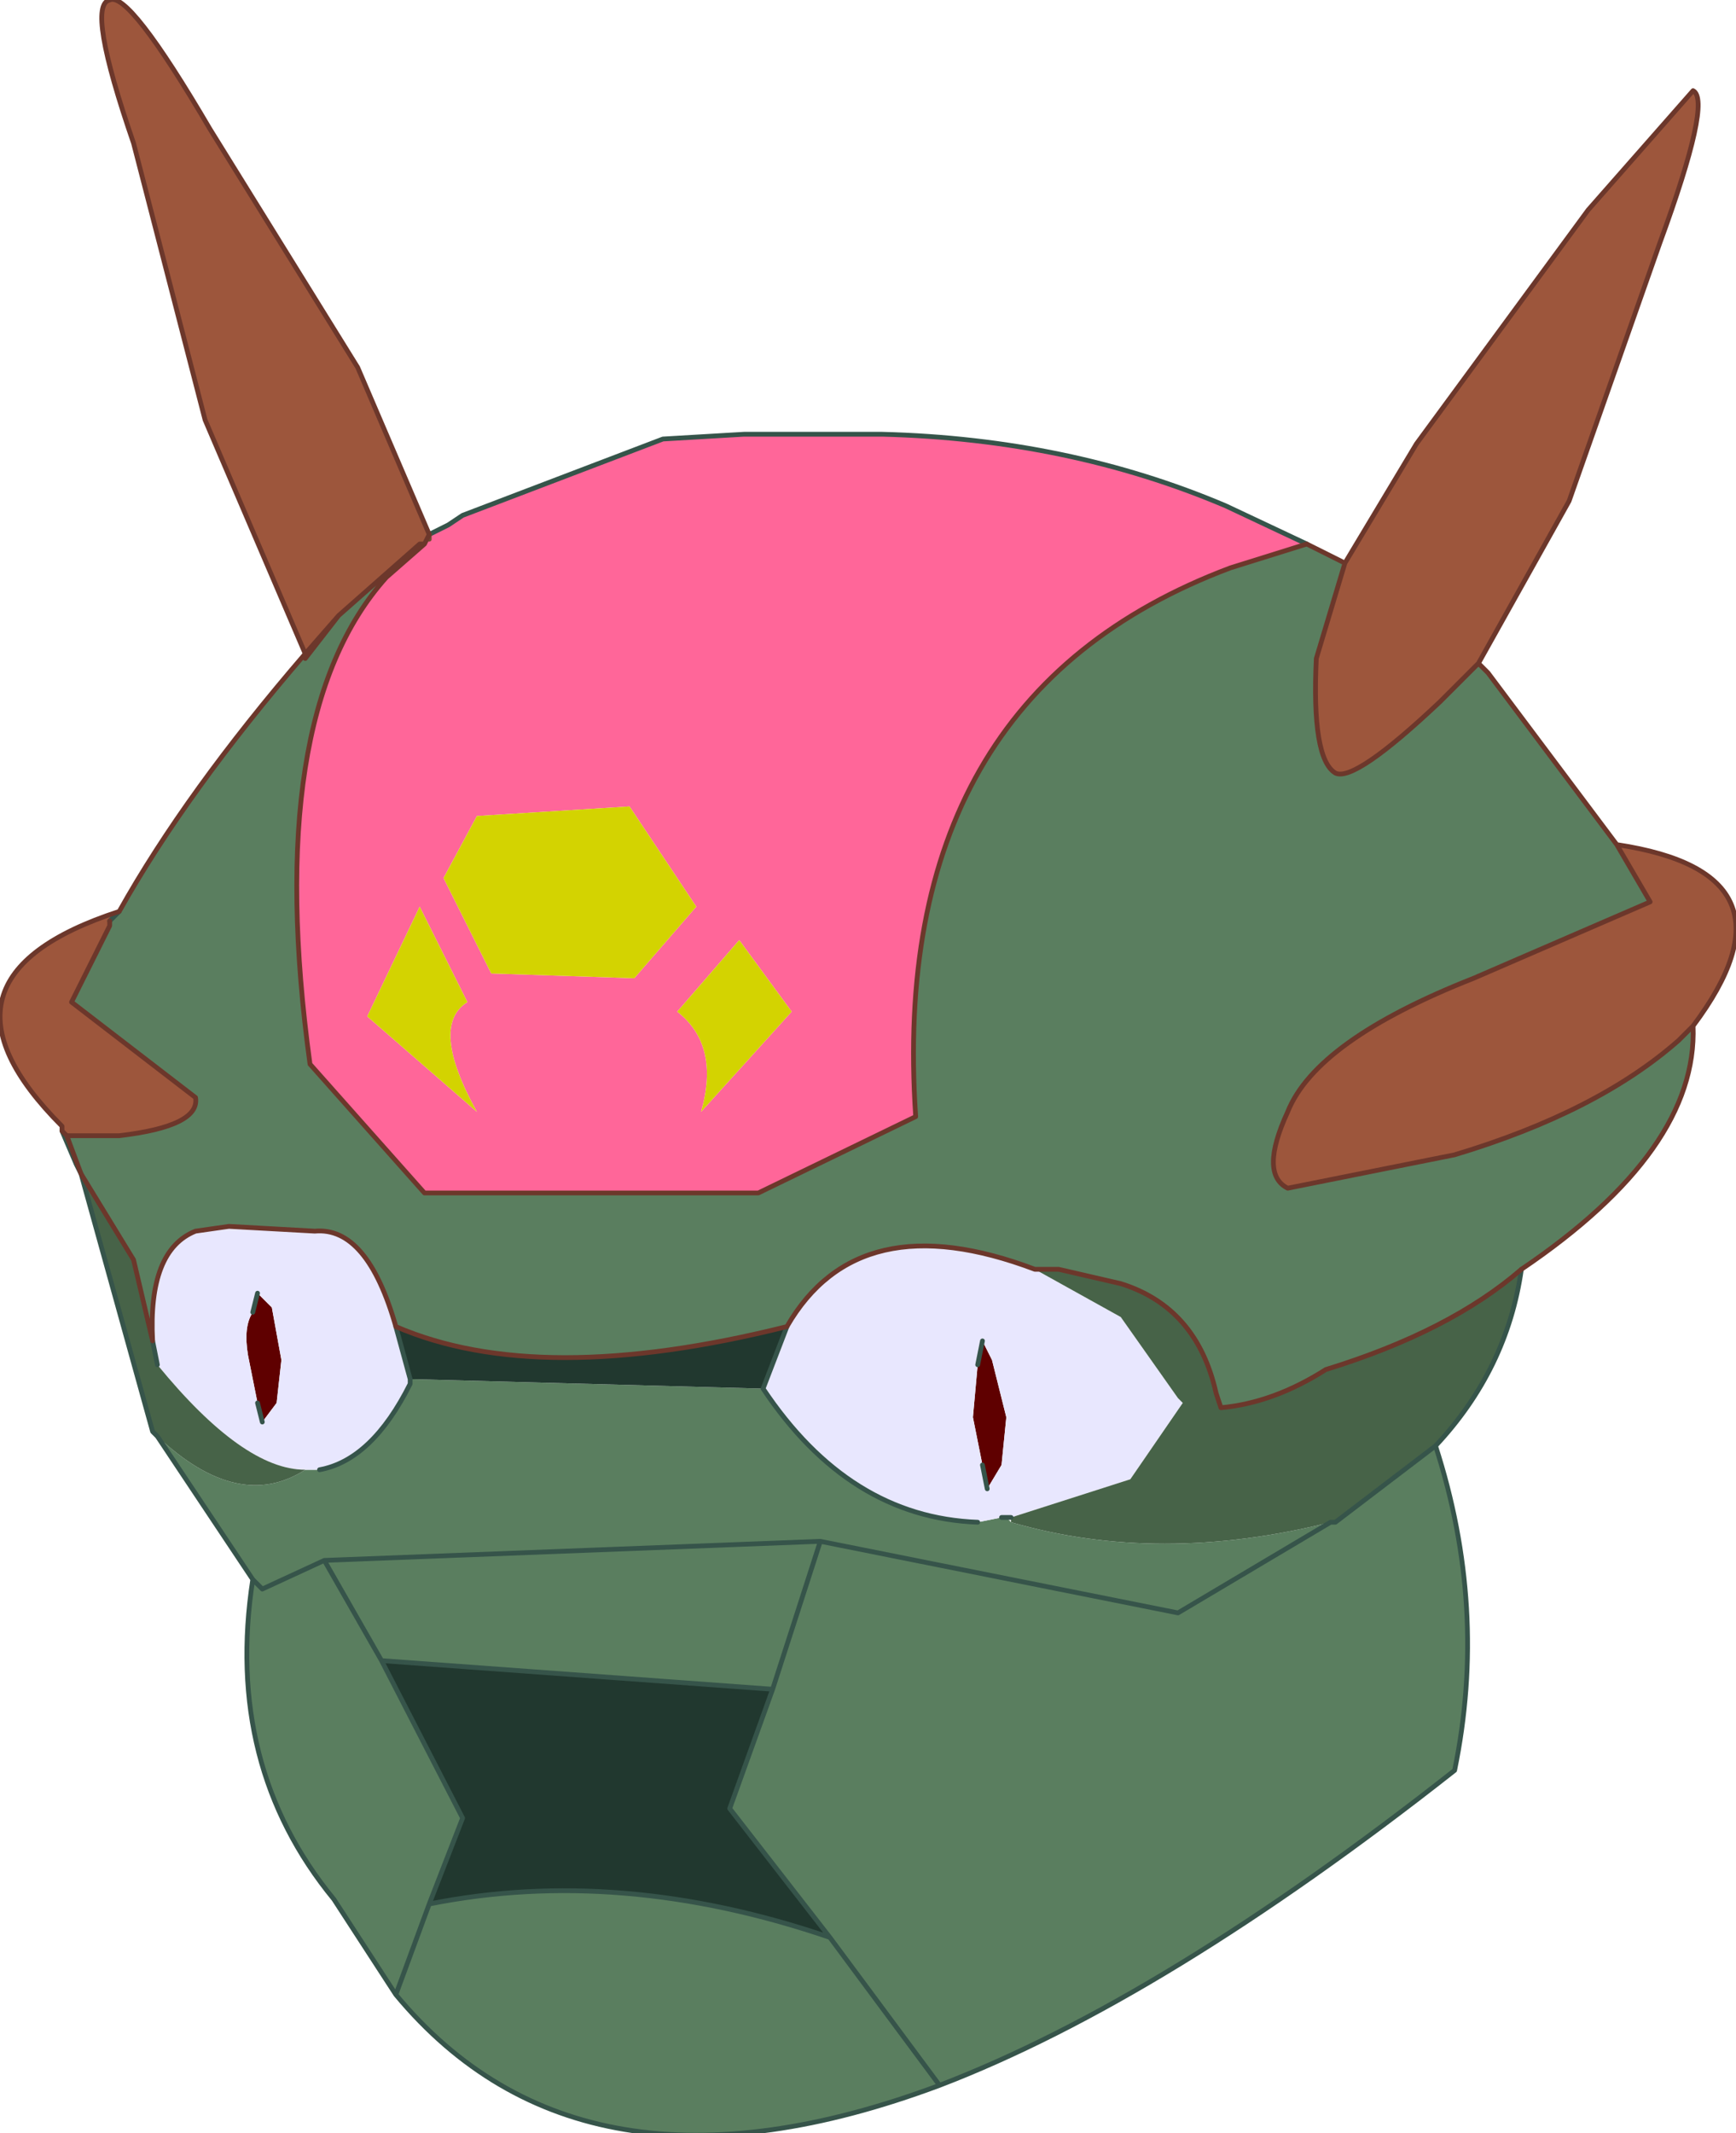 <?xml version="1.0" encoding="UTF-8" standalone="no"?>
<svg xmlns:xlink="http://www.w3.org/1999/xlink" height="22.35px" width="18.2px" xmlns="http://www.w3.org/2000/svg">
  <g transform="matrix(1.0, 0.0, 0.0, 1.0, 2.05, 19.35)">
    <path d="M11.65 -13.65 L12.05 -13.45 11.75 -12.45 Q11.7 -11.4 11.95 -11.25 12.15 -11.15 13.05 -12.0 L13.45 -12.4 13.55 -12.3 14.9 -10.5 15.25 -9.9 13.4 -9.1 Q11.75 -8.45 11.45 -7.7 11.15 -7.05 11.45 -6.9 L13.2 -7.25 Q14.7 -7.7 15.55 -8.45 L15.7 -8.6 Q15.75 -7.3 13.9 -6.05 13.15 -5.4 11.85 -5.0 11.3 -4.65 10.75 -4.6 L10.7 -4.75 Q10.5 -5.65 9.7 -5.9 L9.05 -6.05 8.8 -6.05 Q6.95 -6.75 6.2 -5.45 3.6 -4.8 2.1 -5.45 1.8 -6.5 1.25 -6.45 L0.35 -6.5 0.0 -6.45 Q-0.5 -6.25 -0.45 -5.3 L-0.65 -6.15 -1.2 -7.05 -1.35 -7.45 -0.8 -7.45 Q0.05 -7.55 0.0 -7.85 L-1.3 -8.85 -0.9 -9.65 -0.9 -9.7 -0.8 -9.8 Q-0.1 -11.05 1.15 -12.5 L1.15 -12.45 1.5 -12.9 2.35 -13.65 2.4 -13.65 2.0 -13.3 Q0.7 -11.85 1.2 -8.2 L2.4 -6.85 5.9 -6.85 7.55 -7.65 Q7.25 -12.05 10.85 -13.4 L11.65 -13.65 M13.0 -4.2 Q13.55 -2.5 13.2 -0.8 10.15 1.6 7.8 2.5 4.05 3.9 2.1 1.55 L1.45 0.55 Q0.3 -0.85 0.6 -2.8 L-0.4 -4.3 Q0.45 -3.5 1.15 -3.95 L1.3 -3.95 Q1.85 -4.05 2.25 -4.85 L2.25 -4.9 5.95 -4.8 Q6.85 -3.45 8.2 -3.4 L8.45 -3.45 8.5 -3.45 8.55 -3.4 Q10.1 -2.95 11.9 -3.4 L11.95 -3.4 13.0 -4.2 M-1.25 -7.15 L-1.4 -7.5 -1.35 -7.45 -1.25 -7.15 M0.6 -2.8 L0.7 -2.7 1.35 -3.0 1.95 -1.95 1.35 -3.0 0.7 -2.7 0.6 -2.8 M2.8 -0.3 L2.45 0.6 Q4.45 0.2 6.65 0.95 L5.6 -0.4 6.05 -1.65 1.95 -1.95 2.8 -0.3 M1.35 -3.0 L6.55 -3.2 6.05 -1.65 6.55 -3.2 1.35 -3.0 M2.1 1.55 L2.45 0.6 2.1 1.55 M6.65 0.95 L7.8 2.5 6.65 0.95 M6.55 -3.2 L10.3 -2.45 11.9 -3.4 10.3 -2.45 6.55 -3.2" fill="#5a7e5f" fill-rule="evenodd" stroke="none"/>
    <path d="M-1.2 -7.05 L-1.25 -7.15 -1.35 -7.45 -1.2 -7.05" fill="#548173" fill-rule="evenodd" stroke="none"/>
    <path d="M0.65 -5.8 L0.8 -5.65 0.9 -5.1 0.85 -4.65 0.7 -4.45 0.65 -4.65 0.55 -5.15 Q0.5 -5.45 0.6 -5.6 L0.65 -5.8 M8.2 -5.05 L8.25 -5.3 8.35 -5.1 8.5 -4.5 8.45 -4.0 8.3 -3.75 8.25 -4.0 8.15 -4.5 8.2 -5.05" fill="#5f0000" fill-rule="evenodd" stroke="none"/>
    <path d="M-0.45 -5.3 Q-0.5 -6.25 0.0 -6.45 L0.35 -6.5 1.25 -6.45 Q1.8 -6.5 2.1 -5.45 L2.25 -4.9 2.25 -4.85 Q1.85 -4.05 1.3 -3.95 L1.15 -3.95 Q0.5 -3.95 -0.4 -5.05 L-0.45 -5.3 M6.2 -5.45 Q6.95 -6.75 8.8 -6.05 L9.7 -5.55 10.3 -4.7 10.35 -4.65 9.8 -3.85 8.55 -3.45 8.5 -3.45 8.45 -3.45 8.2 -3.4 Q6.85 -3.45 5.95 -4.8 L6.2 -5.45 M0.7 -4.45 L0.85 -4.65 0.9 -5.1 0.8 -5.65 0.65 -5.8 0.6 -5.6 Q0.5 -5.45 0.55 -5.15 L0.65 -4.65 0.7 -4.45 M8.25 -5.3 L8.2 -5.05 8.15 -4.5 8.25 -4.0 8.3 -3.75 8.45 -4.0 8.5 -4.5 8.35 -5.1 8.25 -5.3" fill="#e8e7fe" fill-rule="evenodd" stroke="none"/>
    <path d="M2.1 -5.45 Q3.6 -4.8 6.2 -5.45 L5.95 -4.8 2.25 -4.9 2.1 -5.45 M2.8 -0.3 L1.95 -1.95 6.05 -1.65 5.6 -0.4 6.65 0.95 Q4.45 0.2 2.45 0.6 L2.8 -0.3" fill="#21382f" fill-rule="evenodd" stroke="none"/>
    <path d="M2.45 -13.75 L2.65 -13.85 2.8 -13.95 4.9 -14.75 5.75 -14.8 7.2 -14.8 Q9.15 -14.75 10.8 -14.05 L11.65 -13.65 10.85 -13.4 Q7.25 -12.05 7.55 -7.65 L5.9 -6.85 2.4 -6.85 1.2 -8.2 Q0.7 -11.85 2.0 -13.3 L2.45 -13.7 2.45 -13.75 M4.55 -10.9 L2.95 -10.8 2.6 -10.15 3.1 -9.15 4.6 -9.1 5.25 -9.85 4.55 -10.9 M5.3 -7.7 L6.25 -8.75 5.7 -9.5 5.05 -8.75 Q5.5 -8.4 5.3 -7.7 M2.95 -7.7 Q2.45 -8.6 2.85 -8.85 L2.35 -9.85 1.8 -8.7 2.95 -7.7" fill="#ff6699" fill-rule="evenodd" stroke="none"/>
    <path d="M13.9 -6.05 Q13.75 -5.0 13.0 -4.2 L11.95 -3.4 11.9 -3.4 Q10.1 -2.95 8.55 -3.4 L8.55 -3.45 9.8 -3.85 10.35 -4.65 10.3 -4.7 9.7 -5.55 8.8 -6.05 9.05 -6.05 9.7 -5.9 Q10.5 -5.65 10.7 -4.75 L10.75 -4.6 Q11.3 -4.65 11.85 -5.0 13.15 -5.4 13.9 -6.05 M-0.4 -4.3 L-0.45 -4.35 -1.2 -7.05 -0.65 -6.15 -0.45 -5.3 -0.4 -5.05 Q0.5 -3.95 1.15 -3.95 0.45 -3.5 -0.4 -4.3" fill="#476348" fill-rule="evenodd" stroke="none"/>
    <path d="M12.05 -13.45 L12.8 -14.7 14.6 -17.15 15.7 -18.4 Q15.9 -18.3 15.35 -16.8 L14.4 -14.1 13.45 -12.4 13.05 -12.0 Q12.15 -11.15 11.95 -11.25 11.7 -11.4 11.75 -12.45 L12.05 -13.45 M14.9 -10.5 Q16.9 -10.2 15.7 -8.6 L15.55 -8.45 Q14.7 -7.7 13.2 -7.25 L11.45 -6.9 Q11.15 -7.05 11.45 -7.7 11.75 -8.45 13.4 -9.1 L15.25 -9.9 14.9 -10.5 M-1.4 -7.5 L-1.4 -7.55 Q-2.95 -9.1 -0.8 -9.8 L-0.9 -9.7 -0.9 -9.65 -1.3 -8.85 0.0 -7.85 Q0.05 -7.55 -0.8 -7.45 L-1.35 -7.45 -1.4 -7.5 M1.15 -12.5 L0.1 -14.95 -0.65 -17.85 Q-1.15 -19.3 -0.9 -19.35 -0.7 -19.45 0.15 -18.0 L1.7 -15.5 2.45 -13.75 2.4 -13.65 2.45 -13.75 2.45 -13.7 2.0 -13.3 2.4 -13.65 2.35 -13.65 1.5 -12.9 1.15 -12.45 1.15 -12.5 1.5 -12.9 1.15 -12.5" fill="#9d563c" fill-rule="evenodd" stroke="none"/>
    <path d="M5.3 -7.7 Q5.5 -8.4 5.05 -8.75 L5.7 -9.5 6.25 -8.75 5.3 -7.7 M4.55 -10.9 L5.25 -9.85 4.6 -9.1 3.1 -9.15 2.6 -10.15 2.95 -10.8 4.55 -10.9 M2.95 -7.7 L1.8 -8.7 2.35 -9.85 2.85 -8.85 Q2.45 -8.6 2.95 -7.7" fill="#d3d301" fill-rule="evenodd" stroke="none"/>
    <path d="M13.9 -6.05 Q13.75 -5.0 13.0 -4.2 13.55 -2.5 13.2 -0.8 10.15 1.6 7.8 2.5 4.05 3.9 2.1 1.55 L1.45 0.55 Q0.3 -0.85 0.6 -2.8 L-0.4 -4.3 -0.45 -4.35 -1.2 -7.05 -1.25 -7.15 -1.4 -7.5 M2.45 -13.75 L2.65 -13.85 2.8 -13.95 4.9 -14.75 5.75 -14.8 7.2 -14.8 Q9.15 -14.75 10.8 -14.05 L11.65 -13.65 M2.25 -4.9 L2.25 -4.85 Q1.85 -4.05 1.3 -3.95 M2.1 -5.45 L2.25 -4.9 M5.95 -4.8 L6.2 -5.45 M0.7 -4.45 L0.65 -4.65 M0.6 -5.6 L0.65 -5.8 M1.95 -1.95 L1.35 -3.0 0.7 -2.7 0.6 -2.8 M2.8 -0.3 L2.45 0.6 Q4.45 0.2 6.65 0.95 L5.6 -0.4 6.05 -1.65 1.95 -1.95 2.8 -0.3 M8.2 -5.05 L8.25 -5.3 M8.3 -3.75 L8.25 -4.0 M8.5 -3.45 L8.45 -3.45 M8.2 -3.4 Q6.85 -3.45 5.95 -4.8 M8.5 -3.45 L8.55 -3.45 M11.9 -3.4 L11.95 -3.4 13.0 -4.2 M6.05 -1.65 L6.55 -3.2 1.35 -3.0 M11.9 -3.4 L10.3 -2.45 6.55 -3.2 M7.8 2.5 L6.65 0.95 M2.45 0.6 L2.1 1.55 M-0.9 -9.7 L-0.8 -9.8 M-1.35 -7.45 L-1.25 -7.15 M-0.4 -5.05 L-0.45 -5.3" fill="none" stroke="#36544a" stroke-linecap="round" stroke-linejoin="round" stroke-width="0.05"/>
    <path d="M2.45 -13.75 L2.45 -13.7" fill="none" stroke="#6d4e30" stroke-linecap="round" stroke-linejoin="round" stroke-width="0.05"/>
    <path d="M11.65 -13.65 L12.05 -13.45 12.8 -14.7 14.6 -17.15 15.7 -18.4 Q15.9 -18.3 15.35 -16.8 L14.4 -14.1 13.45 -12.4 13.55 -12.3 14.9 -10.5 Q16.9 -10.2 15.7 -8.6 15.75 -7.3 13.9 -6.05 13.15 -5.4 11.85 -5.0 11.3 -4.65 10.75 -4.6 L10.7 -4.75 Q10.5 -5.65 9.7 -5.9 L9.05 -6.05 8.8 -6.05 Q6.95 -6.75 6.2 -5.45 3.6 -4.8 2.1 -5.45 1.8 -6.5 1.25 -6.45 L0.35 -6.5 0.0 -6.45 Q-0.5 -6.25 -0.45 -5.3 L-0.65 -6.15 -1.2 -7.05 -1.35 -7.45 -0.8 -7.45 Q0.05 -7.55 0.0 -7.85 L-1.3 -8.85 -0.9 -9.65 -0.9 -9.7 M-1.4 -7.5 L-1.4 -7.55 Q-2.95 -9.1 -0.8 -9.8 -0.1 -11.05 1.15 -12.5 L0.1 -14.95 -0.65 -17.85 Q-1.15 -19.3 -0.9 -19.35 -0.7 -19.45 0.15 -18.0 L1.7 -15.5 2.45 -13.75 2.4 -13.65 2.35 -13.65 1.5 -12.9 1.15 -12.45 1.15 -12.5 1.5 -12.9 M11.65 -13.65 L10.85 -13.4 Q7.25 -12.05 7.55 -7.65 L5.9 -6.85 2.4 -6.85 1.2 -8.2 Q0.7 -11.85 2.0 -13.3 L2.4 -13.65 M13.45 -12.4 L13.05 -12.0 Q12.15 -11.15 11.95 -11.25 11.7 -11.4 11.75 -12.45 L12.05 -13.45 M15.7 -8.6 L15.55 -8.45 Q14.7 -7.7 13.2 -7.25 L11.45 -6.9 Q11.15 -7.05 11.45 -7.7 11.75 -8.45 13.4 -9.1 L15.25 -9.9 14.9 -10.5 M-1.4 -7.5 L-1.35 -7.45" fill="none" stroke="#6c372b" stroke-linecap="round" stroke-linejoin="round" stroke-width="0.05"/>
  </g>
</svg>
